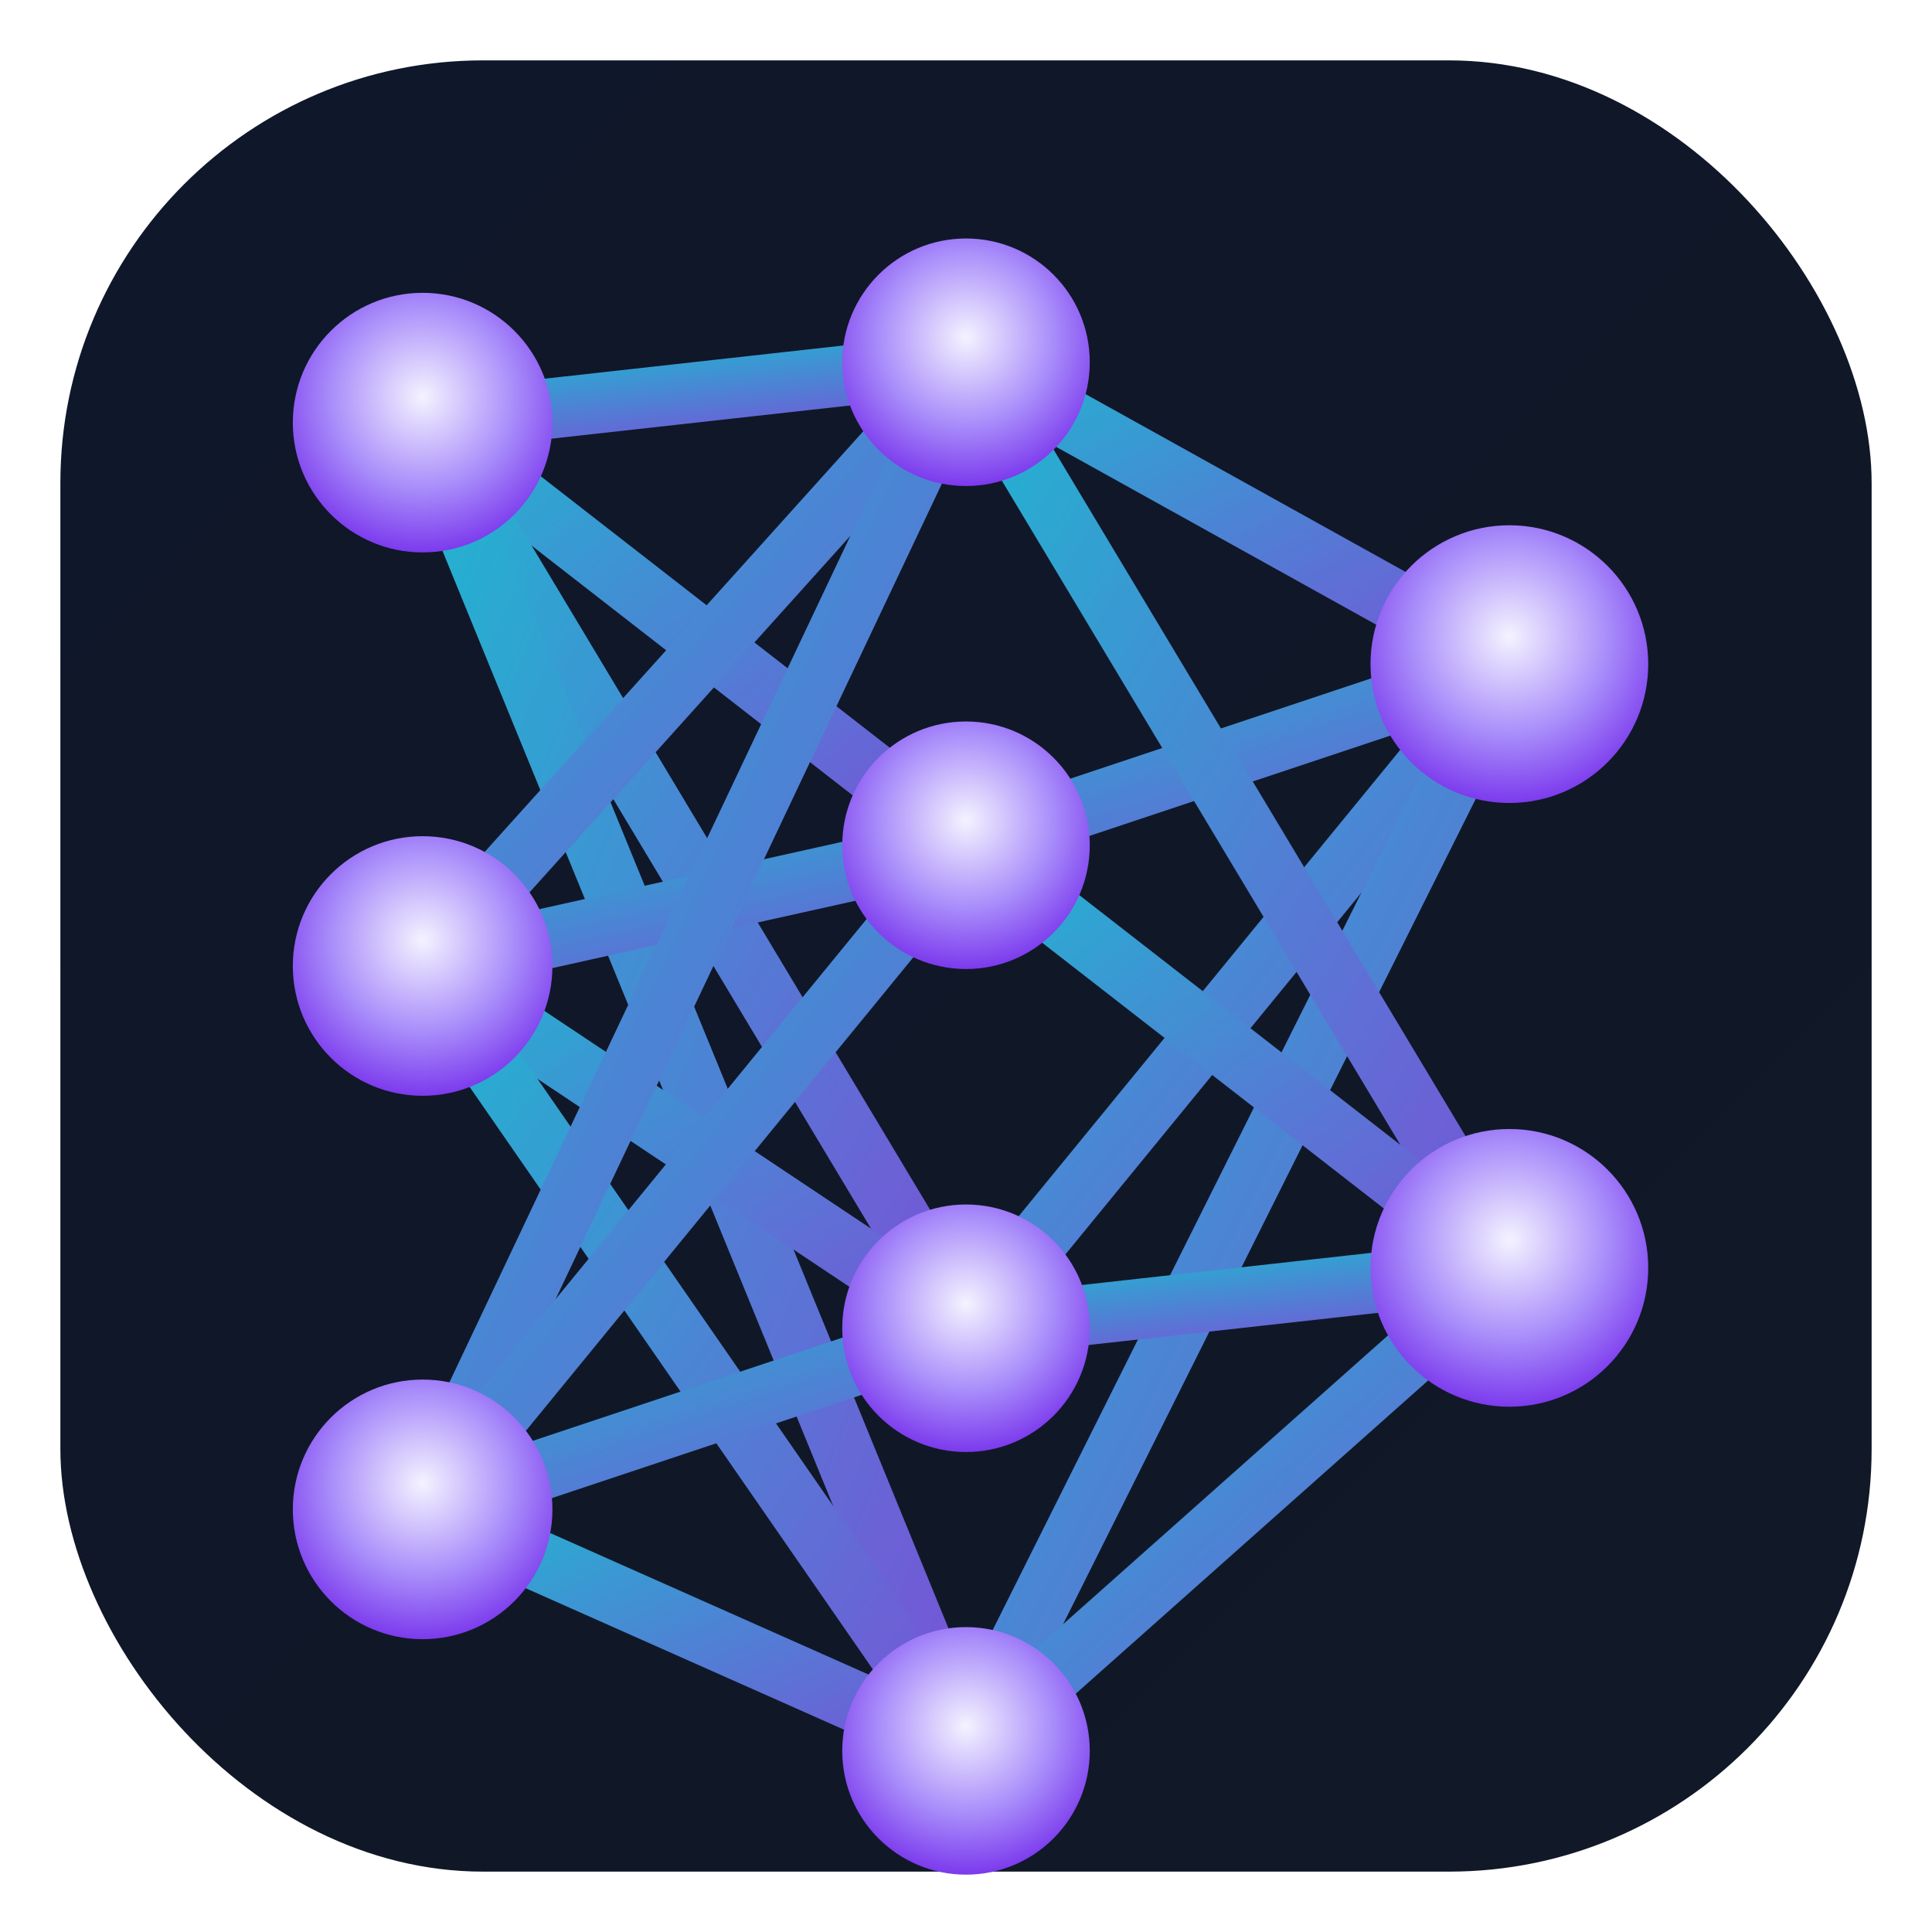 <?xml version="1.0" encoding="UTF-8"?>
<svg width="256" height="256" viewBox="0 0 64 64" xmlns="http://www.w3.org/2000/svg" role="img" aria-label="">
  <defs>
    <!-- Background -->
    <linearGradient id="bg" x1="0" y1="0" x2="1" y2="1">
      <stop offset="0%" stop-color="#0f172a"/>
      <stop offset="100%" stop-color="#111827"/>
    </linearGradient>

    <!-- Link stroke -->
    <linearGradient id="link" x1="0" y1="0" x2="1" y2="1">
      <stop offset="0%" stop-color="#22d3ee"/>
      <stop offset="100%" stop-color="#8b5cf6"/>
    </linearGradient>

    <!-- Node fill -->
    <radialGradient id="node" cx="50%" cy="40%" r="60%">
      <stop offset="0%" stop-color="#f4f3ff"/>
      <stop offset="60%" stop-color="#a78bfa"/>
      <stop offset="100%" stop-color="#7c3aed"/>
    </radialGradient>

    <!-- Soft glow -->
    <filter id="glow" x="-60%" y="-60%" width="220%" height="220%">
      <feGaussianBlur stdDeviation="0.9" result="b"/>
      <feMerge><feMergeNode in="b"/><feMergeNode in="SourceGraphic"/></feMerge>
    </filter>
  </defs>

  <!-- Remove this rect for transparent corners -->
  <rect x="2" y="2" width="60" height="60" rx="14" fill="url(#bg)"/>

  <!-- Coordinates for layers (3–4–2) -->
  <!-- Inputs:  (14,14) (14,32) (14,50) -->
  <!-- Hidden:  (32,12) (32,28) (32,44) (32,58) -->
  <!-- Outputs: (50,22) (50,42) -->

  <!-- Connections -->
  <g fill="none" stroke="url(#link)" stroke-width="2" stroke-linecap="round" opacity="0.85">
    <!-- Input -> Hidden (all-to-all) -->
    <line x1="14" y1="14" x2="32" y2="12"/>
    <line x1="14" y1="14" x2="32" y2="28"/>
    <line x1="14" y1="14" x2="32" y2="44"/>
    <line x1="14" y1="14" x2="32" y2="58"/>

    <line x1="14" y1="32" x2="32" y2="12"/>
    <line x1="14" y1="32" x2="32" y2="28"/>
    <line x1="14" y1="32" x2="32" y2="44"/>
    <line x1="14" y1="32" x2="32" y2="58"/>

    <line x1="14" y1="50" x2="32" y2="12"/>
    <line x1="14" y1="50" x2="32" y2="28"/>
    <line x1="14" y1="50" x2="32" y2="44"/>
    <line x1="14" y1="50" x2="32" y2="58"/>

    <!-- Hidden -> Output (all-to-all) -->
    <line x1="32" y1="12" x2="50" y2="22"/>
    <line x1="32" y1="28" x2="50" y2="22"/>
    <line x1="32" y1="44" x2="50" y2="22"/>
    <line x1="32" y1="58" x2="50" y2="22"/>

    <line x1="32" y1="12" x2="50" y2="42"/>
    <line x1="32" y1="28" x2="50" y2="42"/>
    <line x1="32" y1="44" x2="50" y2="42"/>
    <line x1="32" y1="58" x2="50" y2="42"/>
  </g>

  <!-- Nodes -->
  <g filter="url(#glow)">
    <!-- Inputs -->
    <circle cx="14" cy="14" r="4.3" fill="url(#node)"/>
    <circle cx="14" cy="32" r="4.3" fill="url(#node)"/>
    <circle cx="14" cy="50" r="4.3" fill="url(#node)"/>
    <!-- Hidden -->
    <circle cx="32" cy="12" r="4.1" fill="url(#node)"/>
    <circle cx="32" cy="28" r="4.1" fill="url(#node)"/>
    <circle cx="32" cy="44" r="4.1" fill="url(#node)"/>
    <circle cx="32" cy="58" r="4.1" fill="url(#node)"/>
    <!-- Outputs -->
    <circle cx="50" cy="22" r="4.6" fill="url(#node)"/>
    <circle cx="50" cy="42" r="4.6" fill="url(#node)"/>
  </g>
</svg>
